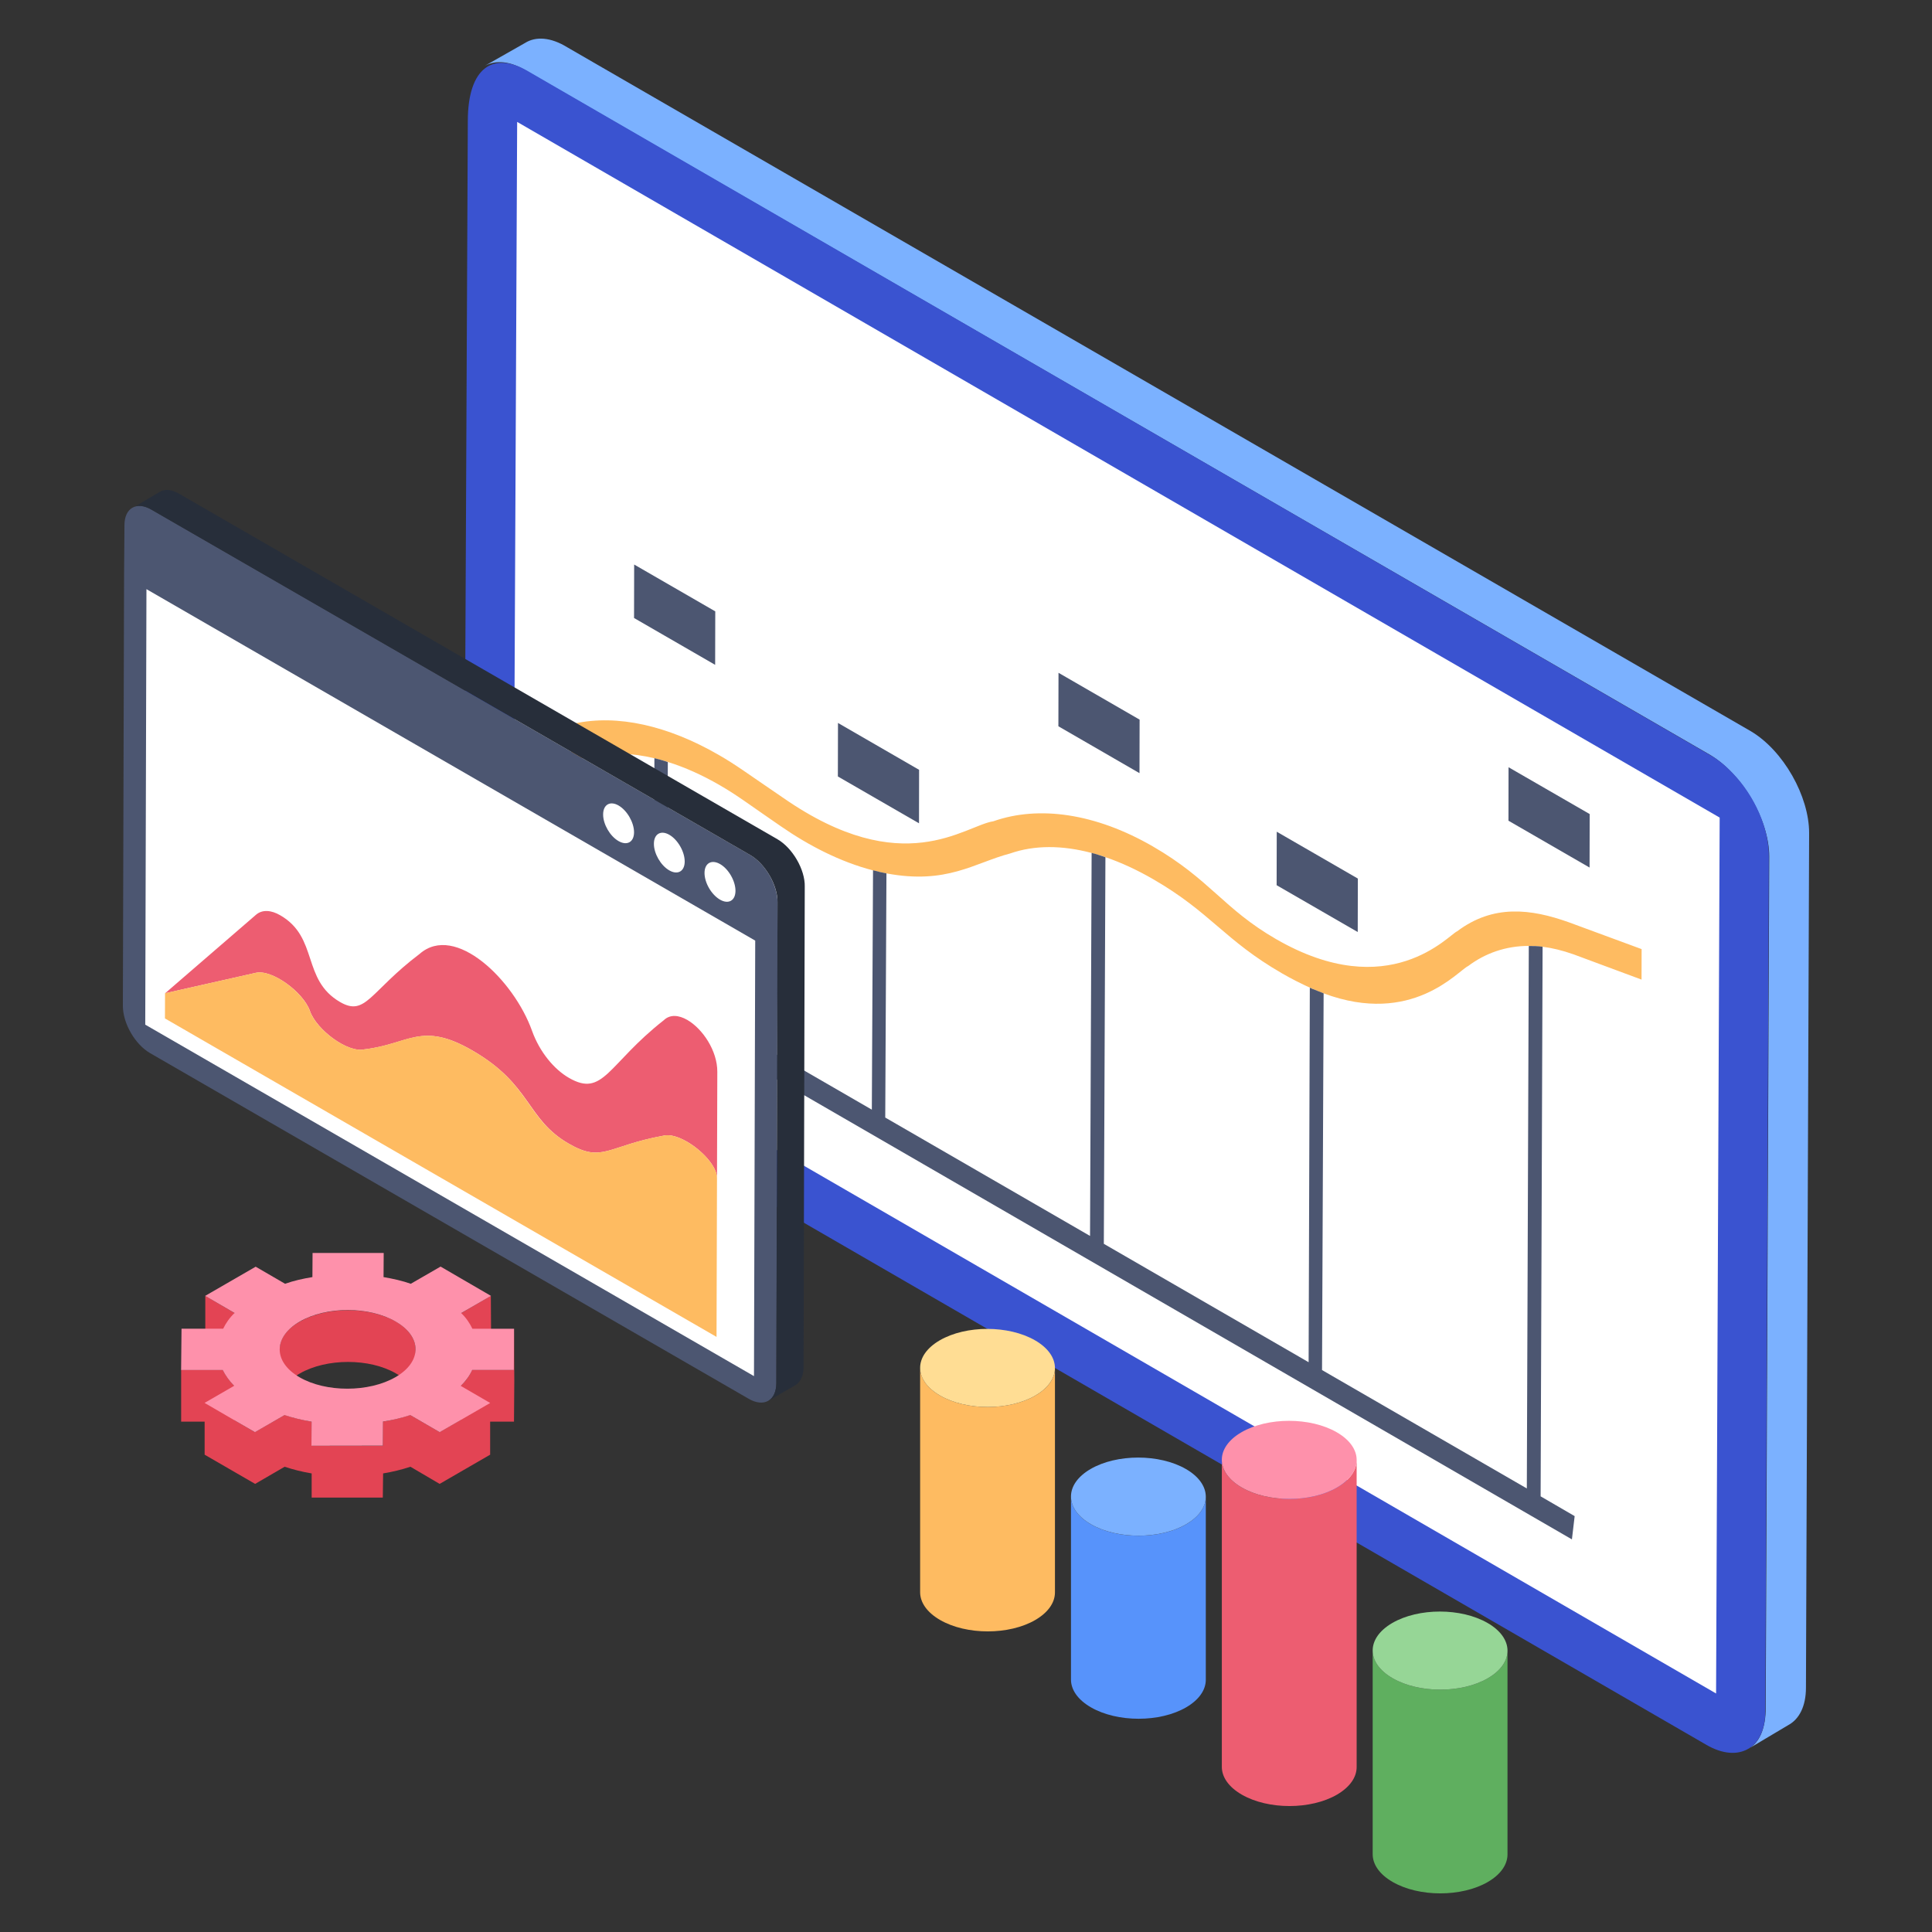 <svg xmlns="http://www.w3.org/2000/svg" enable-background="new 0 0 50 50" viewBox="0 0 50 50"><rect x="0" y="0" width="50" height="50" fill="#333333" stroke="none"/><path fill="#7BB1FF" d="M46.82,21.557L46.738,43.677c0,0.48-0.174,0.817-0.46,0.97l-1.031,0.613
					c0.276-0.153,0.429-0.49,0.449-0.97l0.092-22.12c0-0.95-0.694-2.135-1.532-2.635
					L13.629,1.837c-0.429-0.265-0.797-0.286-1.083-0.133l1.042-0.592
					c0.276-0.174,0.664-0.153,1.093,0.112l30.627,17.698C46.156,19.423,46.82,20.608,46.82,21.557z"/><path fill="#3A53D0" d="M45.778,22.18L45.686,44.29c0,0.96-0.694,1.348-1.522,0.868L13.537,27.44
					c-0.848-0.48-1.532-1.665-1.532-2.216l0.102-22.089c0-1.409,0.674-1.798,1.532-1.307l30.627,17.718
					c0.204,0.113,0.408,0.286,0.582,0.47C45.4,20.587,45.788,21.435,45.778,22.18z"/><polygon fill="#FFF" points="44.505 21.159 13.384 3.155 13.28 25.815 44.412 43.827"/><path fill="#FEBB61" d="M42.485,24.563l-0.002,0.789l-1.761-0.654c-0.291-0.102-0.55-0.165-0.8-0.196
				c-0.121-0.015-0.239-0.022-0.356-0.022c-0.596-0-1.129,0.189-1.57,0.521
				c-0.271,0.127-1.45,1.559-3.738,0.708c-0.102-0.038-0.204-0.079-0.307-0.125
				c-0.288-0.13-0.529-0.253-0.77-0.392c-1.499-0.865-1.845-1.577-3.34-2.44
				c-0.416-0.24-0.829-0.431-1.234-0.569c-0.119-0.041-0.238-0.076-0.355-0.108
				c-0.759-0.202-1.478-0.208-2.11,0.013c-0.926,0.243-1.635,0.81-3.203,0.515
				c-0.115-0.022-0.231-0.048-0.347-0.078c-0.846-0.219-1.661-0.641-2.382-1.14
				c-0.843-0.577-1.108-0.79-1.591-1.069c-0.45-0.26-0.896-0.459-1.331-0.595
				c-0.117-0.037-0.233-0.069-0.347-0.096c-0.596-0.143-1.164-0.162-1.682-0.047l-0.477,0.105
				l0.003-0.937l0.089-0.023c1.101-0.237,2.403,0.05,3.728,0.815
				c0.466,0.269,0.681,0.44,1.676,1.116c3.097,2.15,4.683,0.714,5.432,0.6
				c1.176-0.414,2.644-0.204,4.12,0.648c1.491,0.861,1.832,1.615,3.193,2.401
				c2.937,1.696,4.482-0.124,4.687-0.2c0.934-0.704,1.907-0.586,2.895-0.233L42.485,24.563z"/><path fill="#4C5671" d="M40.752,39.237l-0.071,0.602L17.028,26.155l0.041-0.327l-0.153-0.092l0.02-6.115
			c0.123,0.031,0.235,0.061,0.347,0.102l-0.02,5.931l5.3,3.064l0.031-6.196
			c0.112,0.03,0.235,0.061,0.347,0.081l-0.031,6.319l5.3,3.064l0.041-9.913
			c0.123,0.03,0.235,0.071,0.357,0.112l-0.041,10.005l5.3,3.064l0.031-9.689
			c0.02,0,0.041,0.01,0.051,0.02c0.102,0.04,0.204,0.081,0.306,0.122l-0.041,9.75l5.3,3.064
			l0.051-14.039c0.112,0,0.235,0,0.357,0.02l-0.051,14.223L40.752,39.237z"/><path fill="#4C5671" d="M20.123,23.355v1.317l-0.031,11.121c0,0.46-0.327,0.633-0.715,0.408
					l-15.492-8.946c-0.388-0.225-0.705-0.766-0.705-1.226l0.031-11.121l0.01-1.317
					c0-0.449,0.317-0.623,0.705-0.398l15.492,8.936C19.806,22.354,20.123,22.905,20.123,23.355z"/><polygon fill="#FFF" points="19.545 24.343 19.513 35.614 3.759 26.518 3.79 15.247" enable-background="new"/><path fill="#272E3A" d="M20.827,22.946l-0.031,12.439c0,0.224-0.082,0.377-0.204,0.459l-0.705,0.409
						c0.123-0.072,0.204-0.235,0.204-0.46l0.031-12.439c0.01-0.439-0.317-1.001-0.705-1.225
						l-15.492-8.936c-0.153-0.092-0.296-0.123-0.419-0.092l0.623-0.368
						c0.123-0.082,0.306-0.071,0.5,0.041l15.492,8.946C20.511,21.945,20.838,22.507,20.827,22.946z" enable-background="new"/><path fill="#ED5D71" d="M17.788,26.396c0.394,0.228,0.778,0.795,0.776,1.341l-0.008,2.753
					c0.001-0.302-0.382-0.715-0.776-0.943c-0.222-0.128-0.448-0.198-0.61-0.155
					c-1.462,0.267-1.573,0.713-2.452,0.205c-1.103-0.637-0.954-1.522-2.494-2.411
					c-1.321-0.763-1.629-0.163-2.792-0.029c-0.431,0.103-1.242-0.509-1.409-0.99
					c-0.172-0.492-0.985-1.086-1.403-0.99l-2.347,0.529l2.351-2.031
					c0.166-0.144,0.399-0.121,0.628,0.012c1,0.577,0.55,1.668,1.552,2.247
					c0.66,0.381,0.767-0.272,2.057-1.248c0.919-0.806,2.441,0.683,2.908,1.991
					c0.198,0.553,0.575,0.999,0.955,1.218c0.892,0.515,1.002-0.352,2.455-1.492
					C17.34,26.247,17.566,26.268,17.788,26.396z"/><path fill="#FEBB61" d="M17.78,29.547c0.394,0.228,0.777,0.641,0.776,0.943l-0.012,4.109l-14.275-8.242
					l0.002-0.652l2.347-0.529c0.43-0.099,1.236,0.512,1.403,0.99
					c0.172,0.494,0.988,1.09,1.409,0.99c1.148-0.132,1.468-0.736,2.792,0.029
					c1.541,0.89,1.376,1.766,2.494,2.411c0.882,0.509,0.986,0.063,2.452-0.205
					C17.332,29.349,17.558,29.418,17.78,29.547z"/><path fill="#FFF" d="M18.637 22.363c.22.127.398.439.397.692-.001.253-.18.355-.4.228-.223-.129-.401-.437-.401-.69S18.413 22.234 18.637 22.363zM17.323 21.605c.22.127.398.439.397.692-.001.253-.18.355-.4.228-.22-.127-.398-.435-.397-.688C16.923 21.583 17.102 21.477 17.323 21.605zM16.008 20.846c.223.129.401.441.401.694-.001.253-.18.355-.403.226-.22-.127-.398-.435-.397-.688C15.609 20.824 15.788 20.719 16.008 20.846z"/><polygon fill="#E34454" points="11.939 35.321 12.711 34.877 12.703 33.537 11.939 33.981"/><polygon fill="#E34454" points="5.313 34.877 6.078 35.321 6.069 33.981 5.313 33.537"/><path fill="#E34454" d="M10.755,36.257v-1.34c0-0.255-0.173-0.518-0.51-0.715
				c-0.099-0.057-0.197-0.098-0.312-0.14c-0.674-0.246-1.578-0.197-2.17,0.14
				c-0.354,0.197-0.526,0.46-0.526,0.724l0.008,1.34c0-0.263,0.173-0.526,0.518-0.723
				c0.69-0.395,1.8-0.395,2.482,0C10.591,35.74,10.755,36.003,10.755,36.257z"/><path fill="#E34454" d="M4.688,35.452v1.34h0.608v0.855l1.307,0.756l0.764-0.444
				c0.222,0.074,0.452,0.132,0.699,0.173v0.625h1.841l0.008-0.625
				c0.247-0.041,0.485-0.099,0.707-0.173l0.756,0.444l1.307-0.756v-0.855h0.617l0.008-1.06
				l-0.008-1.34l-0.008,1.06h-1.077c-0.058,0.148-0.164,0.287-0.296,0.419l0.008,0.871l-0.551,0.321
				l-0.764-0.444c-0.214,0.074-0.452,0.131-0.707,0.173v0.625H8.067v-0.625
				c-0.247-0.041-0.485-0.099-0.699-0.173l-0.773,0.444l-0.534-0.313v-0.887
				c-0.123-0.124-0.222-0.263-0.296-0.411H4.688z"/><path fill="#FE91AB" d="M5.294,36.307l0.766-0.442c-0.125-0.127-0.223-0.264-0.296-0.409l-1.077,0
					l0.011-1.07l1.078-0c0.069-0.142,0.164-0.282,0.295-0.406L5.31,33.537l1.307-0.755
					l0.761,0.442c0.22-0.079,0.461-0.133,0.707-0.173l0.004-0.624l1.841,0l-0.004,0.624
					c0.251,0.043,0.491,0.097,0.705,0.173l0.771-0.445l1.304,0.758l-0.771,0.445
					c0.13,0.124,0.223,0.264,0.291,0.406l1.078-0l-0.006,1.067l-1.078,0
					c-0.064,0.145-0.164,0.282-0.295,0.412l0.761,0.442l-1.307,0.755l-0.761-0.442
					c-0.22,0.073-0.456,0.13-0.707,0.167l-0.004,0.624l-1.847,0.003l0.004-0.624
					C7.818,36.752,7.583,36.695,7.364,36.622l-0.766,0.442L5.294,36.307z M10.236,35.64
					c0.688-0.397,0.691-1.039,0.008-1.436c-0.688-0.4-1.797-0.4-2.485-0.003
					c-0.688,0.397-0.696,1.042-0.008,1.442C8.434,36.04,9.549,36.037,10.236,35.64"/><path fill="#FEBB61" d="M27.302,35.407l0,5.807c-0.001,0.257-0.17,0.513-0.507,0.71
						c-0.679,0.395-1.784,0.395-2.467,0c-0.344-0.199-0.516-0.459-0.515-0.72l0-5.807
						c-0.001,0.26,0.171,0.521,0.515,0.72c0.683,0.395,1.788,0.395,2.467-0
						C27.133,35.921,27.302,35.664,27.302,35.407z"/><path fill="#FFDD94" d="M26.787,34.688c-0.684-0.395-1.788-0.395-2.467,0
					c-0.679,0.395-0.676,1.034,0.008,1.429c0.683,0.395,1.788,0.395,2.467-0
					C27.474,35.722,27.471,35.082,26.787,34.688z"/><path fill="#5FAF5F" d="M39.014,42.722l0,5.272c-0.001,0.257-0.17,0.513-0.507,0.71
						c-0.679,0.395-1.784,0.395-2.467,0c-0.344-0.199-0.516-0.459-0.515-0.72l0-5.272
						c-0.001,0.26,0.171,0.521,0.515,0.72c0.683,0.395,1.788,0.395,2.467-0
						C38.845,43.236,39.014,42.979,39.014,42.722z"/><path fill="#96D696" d="M38.499,42.003c-0.684-0.395-1.788-0.395-2.467,0
					c-0.679,0.395-0.676,1.034,0.008,1.429c0.683,0.395,1.788,0.395,2.467-0
					C39.187,43.037,39.183,42.397,38.499,42.003z"/><g><path fill="#ED5D71" d="M35.11,37.786l0,7.948c-0.001,0.257-0.17,0.513-0.507,0.71
						c-0.679,0.395-1.784,0.395-2.467,0c-0.344-0.199-0.516-0.459-0.515-0.72l0-7.948
						c-0.001,0.26,0.171,0.521,0.515,0.72c0.683,0.395,1.788,0.395,2.467-0
						C34.941,38.3,35.11,38.043,35.11,37.786z"/><path fill="#FE91AB" d="M34.595,37.067c-0.684-0.395-1.788-0.395-2.467,0
					c-0.679,0.395-0.676,1.034,0.008,1.429c0.683,0.395,1.788,0.395,2.467-0
					C35.283,38.101,35.279,37.461,34.595,37.067z"/></g><g><path fill="#5793FB" d="M31.206,38.738l0,4.737c-0.001,0.257-0.17,0.513-0.507,0.71
						c-0.679,0.395-1.784,0.395-2.467,0c-0.344-0.199-0.516-0.459-0.515-0.72l0-4.737
						c-0.001,0.26,0.171,0.521,0.515,0.72c0.683,0.395,1.788,0.395,2.467-0
						C31.037,39.251,31.206,38.995,31.206,38.738z"/><path fill="#7BB1FF" d="M30.691,38.018c-0.684-0.395-1.788-0.395-2.467,0
					c-0.679,0.395-0.676,1.034,0.008,1.429c0.683,0.395,1.788,0.395,2.467-0
					C31.378,39.053,31.375,38.413,30.691,38.018z"/></g><g><polygon fill="#4C5671" points="18.511 15.822 18.508 17.206 16.409 15.994 16.412 14.61"/></g><g><polygon fill="#4C5671" points="23.786 19.923 23.784 21.307 21.684 20.095 21.687 18.71"/></g><g><polygon fill="#4C5671" points="29.493 18.624 29.49 20.009 27.391 18.796 27.394 17.412"/></g><g><polygon fill="#4C5671" points="35.141 22.737 35.138 24.121 33.039 22.909 33.042 21.525"/></g><g><polygon fill="#4C5671" points="41.141 21.068 41.138 22.452 39.039 21.24 39.041 19.856"/></g></svg>